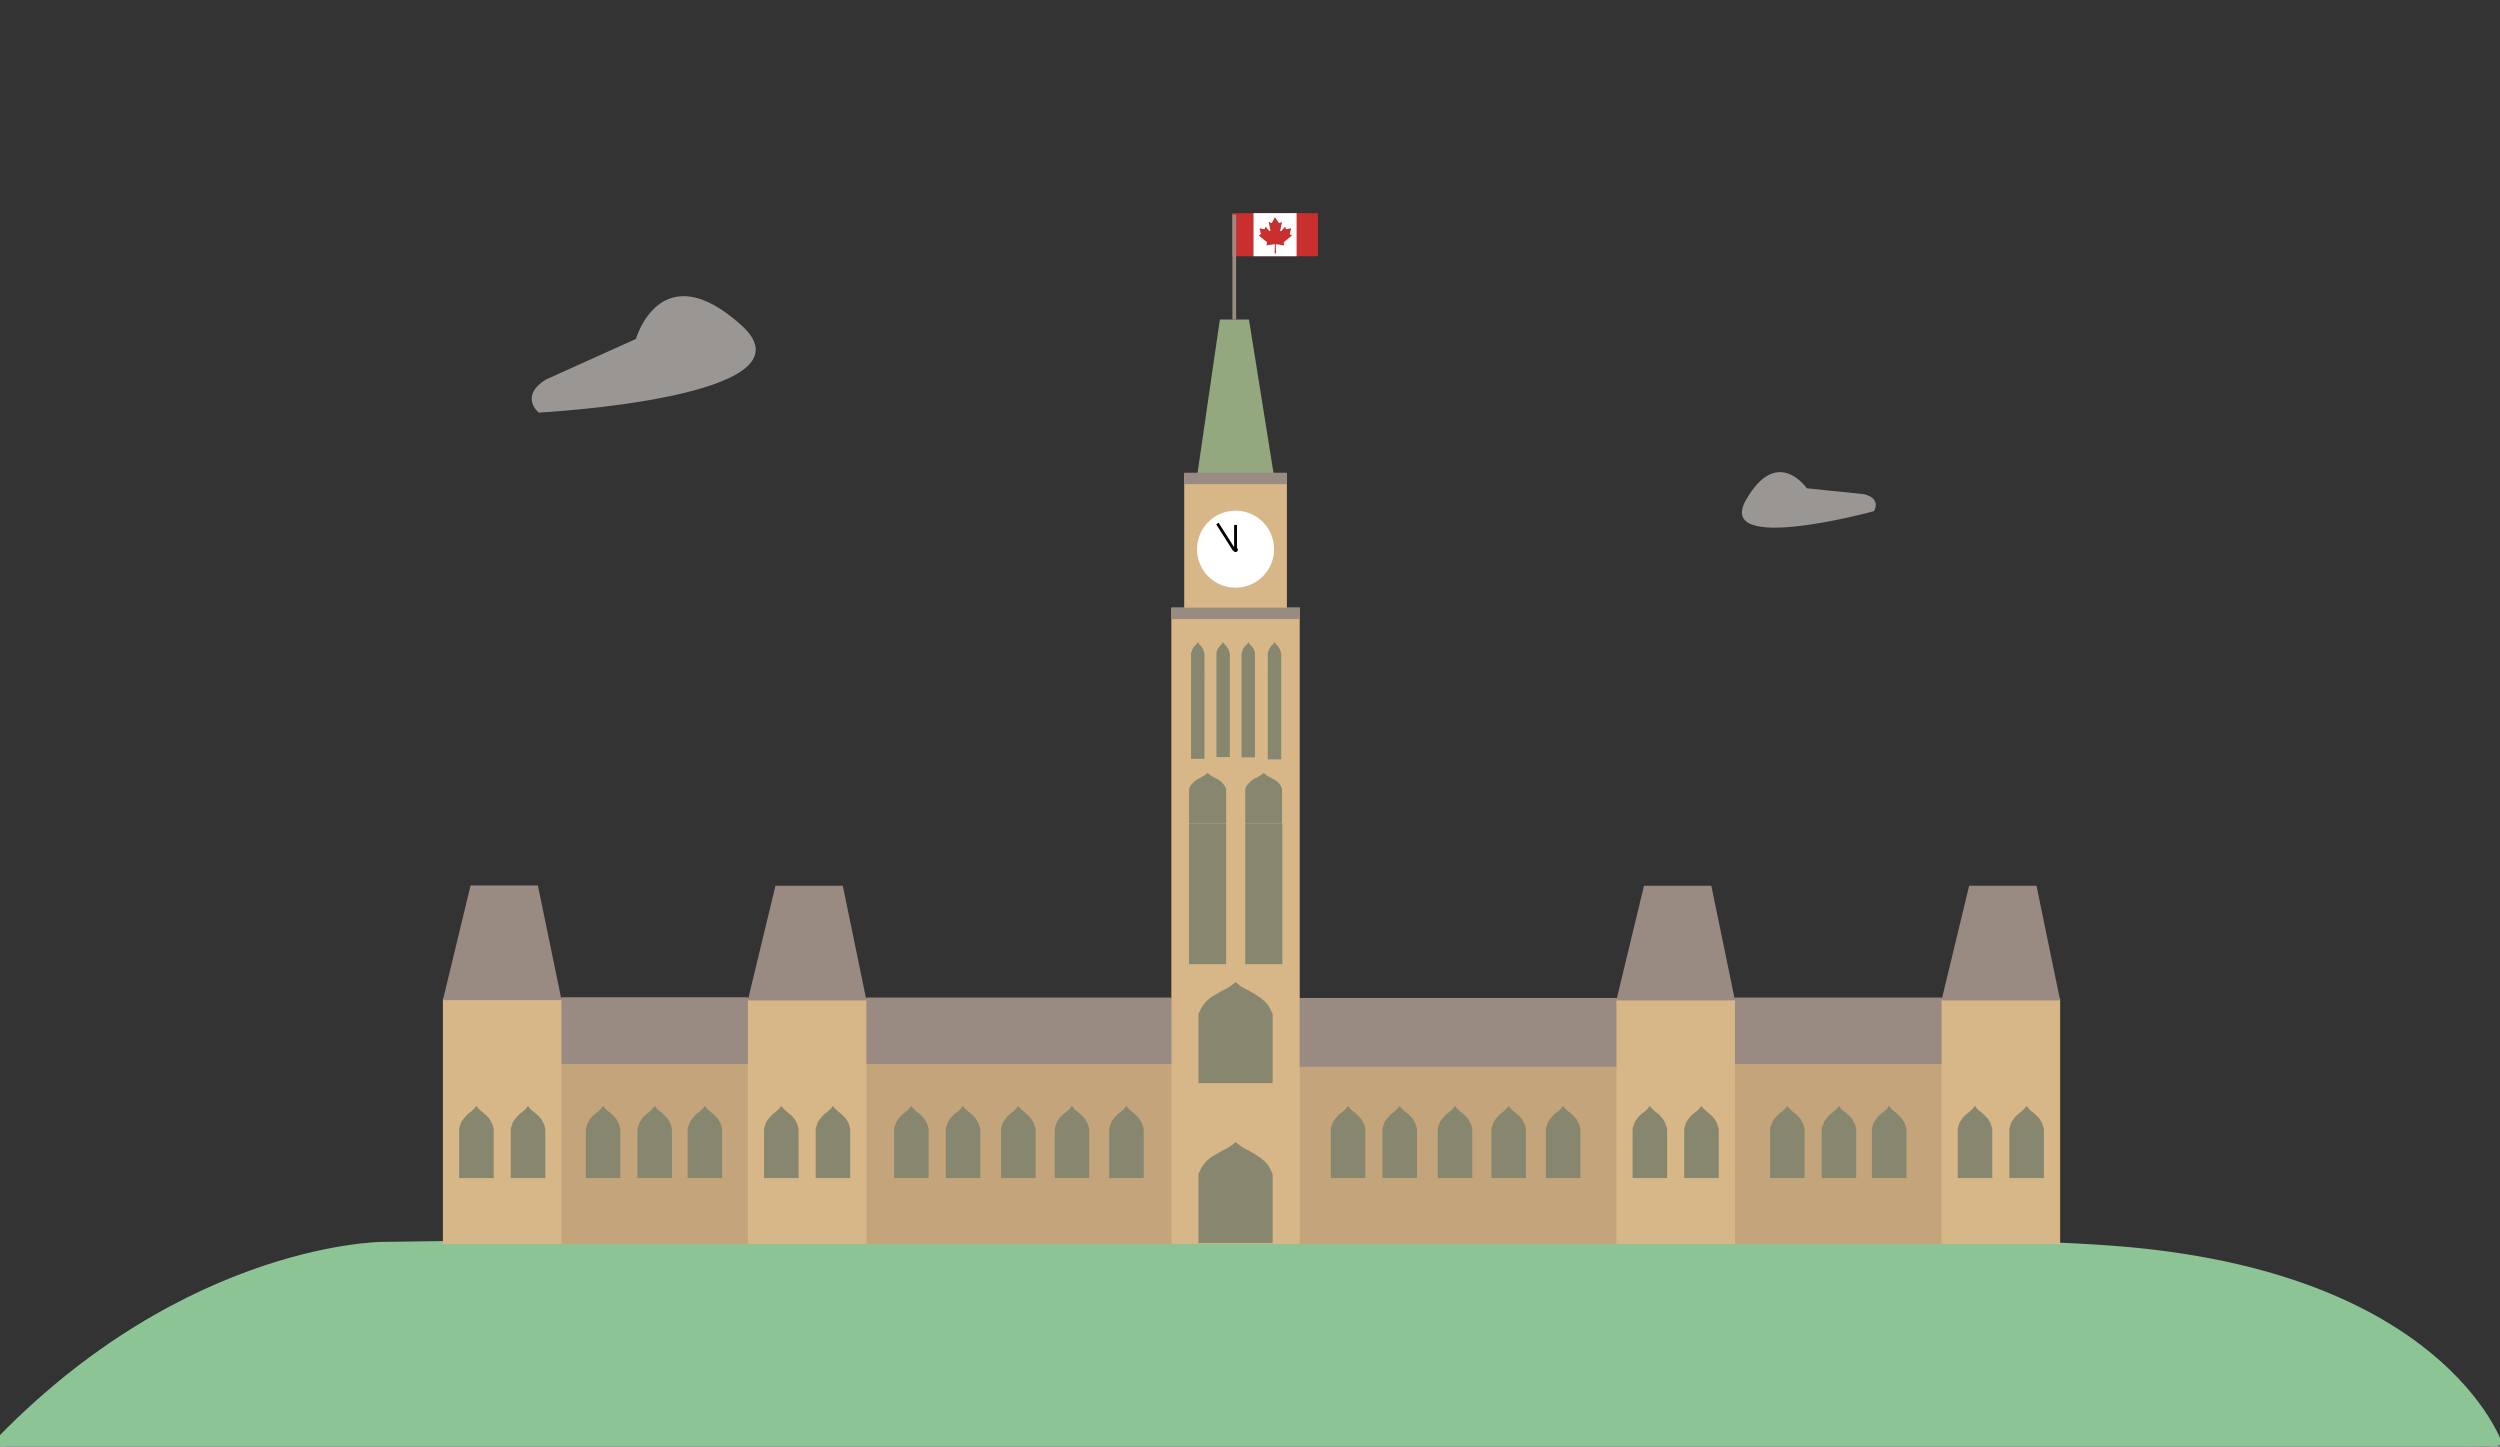 <?xml version="1.0" encoding="utf-8"?>
<svg id="master-artboard" viewBox="0 0 688.041 398.107" version="1.1" xmlns="http://www.w3.org/2000/svg" x="0px" y="0px" style="enable-background:new 0 0 649 485;" width="688.041px" height="398.107px"><rect x="0" y="0" width="688.041" height="398.107" fill="#333333" stroke="none"/><rect id="ee-background" x="0" y="0" width="688.041" height="398.107" style="fill: white; fill-opacity: 0; pointer-events: none;"/>



<path d="M 16.554 390.658 C 16.554 390.658 30.344 349.022 110.728 343.032 C 191.111 337.042 534.94 342.09 534.94 342.09 C 534.94 342.09 586.683 342.43 634.665 396.786" style="fill: rgb(141, 196, 150); fill-opacity: 1; stroke: rgb(141, 196, 150); stroke-opacity: 1; stroke-width: 3; paint-order: fill;" transform="matrix(-1.123, -0, -0, 1.123, 705.755, -40.687)"/><g transform="matrix(0.785, 0, 0, 0.785, 85.311, 50.267)">
		<path d="M 46.6 286 H 613.6 V 372.1 H 46.6 V 286 Z" class="st0" style="fill: rgb(215, 182, 135); fill-opacity: 1;"/>
		<path d="M 302 149 H 347 V 301 H 302 V 149 Z" class="st0" style="fill: rgb(215, 182, 135); fill-opacity: 1;"/>
		<path d="M 306.5 102 H 342.5 V 150 H 306.5 V 102 Z" class="st0" style="fill: rgb(215, 182, 135); fill-opacity: 1;"/>
	</g><path d="M 491.3 246.5 L 467.7 246.5 L 458 286.7 L 499.6 286.7" class="st1" style="fill: rgb(153, 138, 130); fill-opacity: 1;" transform="matrix(0.785, 0, 0, 0.785, 85.311, 50.267)"/><path d="M 329.2 48 L 319 48 L 311 103 L 338 103" class="st1" style="fill: rgb(148, 168, 128);" transform="matrix(0.785, 0, 0, 0.785, 85.311, 50.267)"/><path d="M 605.3 246.5 L 581.7 246.5 L 572 286.7 L 613.6 286.7" class="st1" style="fill: rgb(153, 138, 130); fill-opacity: 1;" transform="matrix(0.785, 0, 0, 0.785, 85.311, 50.267)"/><path d="M 186.8 246.5 L 163.2 246.5 L 153.5 286.7 L 195.1 286.7" class="st1" style="fill: rgb(153, 138, 130); fill-opacity: 1;" transform="matrix(0.785, 0, 0, 0.785, 85.311, 50.267)"/><path d="M 79.9 246.4 L 56.3 246.4 L 46.6 286.6 L 88.2 286.6" class="st1" style="fill: rgb(153, 138, 130); fill-opacity: 1;" transform="matrix(0.785, 0, 0, 0.785, 85.311, 50.267)"/><path d="M 306.5 101.7 H 342.5 V 105.7 H 306.5 V 101.7 Z" class="st1" style="fill: rgb(153, 138, 130);" transform="matrix(0.785, 0, 0, 0.785, 85.311, 50.267)"/><path d="M 302 149 H 347 V 153 H 302 V 149 Z" class="st1" style="fill: rgb(153, 138, 130);" transform="matrix(0.785, 0, 0, 0.785, 85.311, 50.267)"/><path d="M 88.2 286.6 H 153.5 V 372.1 H 88.2 V 286.6 Z" class="st2" style="fill: rgb(196, 165, 123);" transform="matrix(0.785, 0, 0, 0.785, 85.311, 50.267)"/><path d="M 195.1 286.7 H 302 V 372.1 H 195.1 V 286.7 Z" class="st2" style="fill: rgb(196, 165, 123);" transform="matrix(0.785, 0, 0, 0.785, 85.311, 50.267)"/><path d="M 347 286 H 458 V 372.1 H 347 V 286 Z" class="st2" style="fill: rgb(196, 165, 123);" transform="matrix(0.785, 0, 0, 0.785, 85.311, 50.267)"/><path d="M 499.6 286.7 H 572 V 372.1 H 499.6 V 286.7 Z" class="st2" style="fill: rgb(196, 165, 123);" transform="matrix(0.785, 0, 0, 0.785, 85.311, 50.267)"/><path d="M 88.2 286.6 H 153.5 V 310 H 88.2 V 286.6 Z" class="st1" style="fill: rgb(153, 138, 130);" transform="matrix(0.785, 0, 0, 0.785, 85.311, 49.482)"/><path d="M 195.1 286.7 H 302 V 310 H 195.1 V 286.7 Z" class="st1" style="fill: rgb(153, 138, 130);" transform="matrix(0.785, 0, 0, 0.785, 85.311, 49.482)"/><path d="M 347 286 H 458 V 310 H 347 V 286 Z" class="st1" style="fill: rgb(153, 138, 130); fill-opacity: 1;" transform="matrix(0.785, 0, 0, 0.785, 85.311, 50.267)"/><path d="M 499.6 286.7 H 572 V 310 H 499.6 V 286.7 Z" class="st1" style="fill: rgb(153, 138, 130);" transform="matrix(0.785, 0, 0, 0.785, 85.311, 49.482)"/><path d="M 311.5 371.8 L 337.5 371.8 L 337.5 358 L 337.5 351.5 L 337.5 347.6 L 337 346.5 L 336.5 345.5 L 336 344.6 L 335.4 343.9 L 334.8 343.2 L 334.2 342.7 L 333.5 342.1 L 332.9 341.6 L 332 341.1 L 331.2 340.5 L 330.2 340 L 329 339.3 L 328 338.8 L 327.1 338.3 L 326.4 337.8 L 324.5 336.4 L 322.7 337.8 L 321.6 338.5 L 320.8 338.9 L 319.9 339.4 L 319.1 339.8 L 318.3 340.3 L 317.4 340.8 L 316.6 341.3 L 315.9 341.7 L 315.3 342.2 L 314.7 342.7 L 314.1 343.3 L 313.5 344 L 312.9 344.8 L 312.5 345.4 L 312.2 346.1 L 311.8 346.9 L 311.5 347.6 Z" class="st1" style="fill: rgb(135, 134, 111);" transform="matrix(0.785, 0, 0, 0.785, 85.311, 50.267)"/><g transform="matrix(0.785, 0, 0, 0.785, 85.311, 50.267)">
				<g>
					<path d="M 327.9 224.7 L 340.8 224.7 L 340.8 217.8 L 340.8 214.5 L 340.8 212.6 L 340.6 212.1 L 340.4 211.5 L 340.1 211.1 L 339.8 210.7 L 339.5 210.4 L 339.2 210.1 L 338.9 209.8 L 338.5 209.6 L 338.1 209.3 L 337.7 209.1 L 337.2 208.8 L 336.6 208.5 L 336.1 208.2 L 335.6 208 L 335.3 207.7 L 334.4 207 L 333.4 207.7 L 332.9 208 L 332.5 208.3 L 332.1 208.5 L 331.7 208.7 L 331.2 208.9 L 330.8 209.2 L 330.4 209.4 L 330.1 209.7 L 329.8 209.9 L 329.5 210.2 L 329.2 210.5 L 328.9 210.8 L 328.6 211.2 L 328.4 211.5 L 328.2 211.8 L 328 212.3 L 327.9 212.6 Z" class="st1" style="fill: rgb(135, 134, 111);"/>
					<path d="M 327.9 224.7 H 340.9 V 274 H 327.9 V 224.7 Z" class="st1" style="fill: rgb(135, 134, 111);"/>
				</g>
				<g>
					<path d="M 308.2 224.7 L 321.2 224.7 L 321.2 217.8 L 321.2 214.5 L 321.2 212.6 L 321 212.1 L 320.7 211.5 L 320.4 211.1 L 320.1 210.7 L 319.8 210.4 L 319.5 210.1 L 319.2 209.8 L 318.9 209.6 L 318.5 209.3 L 318 209.1 L 317.5 208.8 L 316.9 208.5 L 316.4 208.2 L 316 208 L 315.6 207.7 L 314.7 207 L 313.8 207.7 L 313.3 208 L 312.8 208.3 L 312.4 208.5 L 312 208.7 L 311.6 208.9 L 311.1 209.2 L 310.8 209.4 L 310.4 209.7 L 310.1 209.9 L 309.8 210.2 L 309.5 210.5 L 309.2 210.8 L 308.9 211.2 L 308.7 211.5 L 308.5 211.8 L 308.3 212.3 L 308.2 212.6 Z" class="st1" style="fill: rgb(135, 134, 111);"/>
					<path d="M 308.2 224.7 H 321.2 V 274 H 308.2 V 224.7 Z" class="st1" style="fill: rgb(135, 134, 111);"/>
				</g>
			</g><g transform="matrix(0.785, 0, 0, 0.785, 85.311, 50.267)">
					<path d="M 308.9 174 L 313.6 174 L 313.6 168.9 L 313.6 166.6 L 313.6 165.2 L 313.5 164.8 L 313.4 164.4 L 313.3 164.1 L 313.2 163.8 L 313.1 163.6 L 313 163.4 L 312.9 163.2 L 312.8 163 L 312.6 162.8 L 312.5 162.6 L 312.3 162.4 L 312.1 162.2 L 311.9 162 L 311.7 161.8 L 311.6 161.6 L 311.3 161.1 L 310.9 161.6 L 310.7 161.9 L 310.6 162 L 310.4 162.2 L 310.3 162.3 L 310.1 162.5 L 310 162.7 L 309.8 162.9 L 309.7 163 L 309.6 163.2 L 309.5 163.4 L 309.4 163.6 L 309.3 163.8 L 309.2 164.1 L 309.1 164.4 L 309 164.6 L 308.9 164.9 L 308.9 165.2 Z" class="st1" style="fill: rgb(135, 134, 111);"/>
					<path d="M 308.9 174 H 313.6 V 202 H 308.9 V 174 Z" class="st1" style="fill: rgb(135, 134, 111);"/>
				</g><path d="M 317.8 174 L 322.5 174 L 322.5 168.9 L 322.5 166.6 L 322.5 165.2 L 322.4 164.8 L 322.3 164.4 L 322.2 164.1 L 322.1 163.8 L 322 163.6 L 321.9 163.4 L 321.8 163.2 L 321.6 163 L 321.5 162.8 L 321.3 162.6 L 321.2 162.4 L 320.9 162.2 L 320.8 162 L 320.6 161.8 L 320.5 161.6 L 320.1 161.1 L 319.8 161.6 L 319.6 161.9 L 319.4 162 L 319.3 162.2 L 319.1 162.3 L 319 162.5 L 318.8 162.7 L 318.7 162.9 L 318.6 163 L 318.5 163.2 L 318.3 163.4 L 318.2 163.6 L 318.1 163.8 L 318 164.1 L 317.9 164.4 L 317.9 164.6 L 317.8 164.9 L 317.8 165.2 Z" class="st1" style="fill: rgb(135, 134, 111);" transform="matrix(0.785, 0, 0, 0.785, 85.311, 50.267)"/><path d="M 317.8 174 H 322.5 V 201.4 H 317.8 V 174 Z" class="st1" style="fill: rgb(135, 134, 111);" transform="matrix(0.785, 0, 0, 0.785, 85.311, 50.267)"/><path d="M 326.6 174 L 331.3 174 L 331.3 168.9 L 331.3 166.6 L 331.3 165.2 L 331.3 164.8 L 331.2 164.4 L 331.1 164.1 L 331 163.8 L 330.9 163.6 L 330.8 163.4 L 330.6 163.2 L 330.5 163 L 330.4 162.8 L 330.2 162.6 L 330 162.4 L 329.8 162.2 L 329.6 162 L 329.5 161.8 L 329.3 161.6 L 329 161.1 L 328.7 161.6 L 328.5 161.9 L 328.3 162 L 328.2 162.2 L 328 162.3 L 327.9 162.5 L 327.7 162.7 L 327.6 162.9 L 327.4 163 L 327.3 163.2 L 327.2 163.4 L 327.1 163.6 L 327 163.8 L 326.9 164.1 L 326.8 164.4 L 326.8 164.6 L 326.7 164.9 L 326.6 165.2 Z" class="st1" style="fill: rgb(135, 134, 111);" transform="matrix(0.785, 0, 0, 0.785, 85.311, 50.267)"/><path d="M 326.6 174 H 331.3 V 201.5 H 326.6 V 174 Z" class="st1" style="fill: rgb(135, 134, 111);" transform="matrix(0.785, 0, 0, 0.785, 85.311, 50.267)"/><path d="M 335.8 174 L 340.5 174 L 340.5 168.9 L 340.5 166.6 L 340.5 165.2 L 340.4 164.8 L 340.3 164.4 L 340.2 164.1 L 340.1 163.8 L 340 163.6 L 339.9 163.4 L 339.8 163.2 L 339.7 163 L 339.5 162.8 L 339.4 162.6 L 339.2 162.4 L 339 162.2 L 338.8 162 L 338.6 161.8 L 338.5 161.6 L 338.2 161.1 L 337.8 161.6 L 337.6 161.9 L 337.5 162 L 337.3 162.2 L 337.2 162.3 L 337 162.5 L 336.9 162.7 L 336.7 162.9 L 336.6 163 L 336.5 163.2 L 336.4 163.4 L 336.3 163.6 L 336.2 163.8 L 336 164.1 L 336 164.4 L 335.9 164.6 L 335.8 164.9 L 335.8 165.2 Z" class="st1" style="fill: rgb(135, 134, 111);" transform="matrix(0.785, 0, 0, 0.785, 85.311, 50.267)"/><path d="M 335.8 174 H 340.5 V 202.2 H 335.8 V 174 Z" class="st1" style="fill: rgb(135, 134, 111);" transform="matrix(0.785, 0, 0, 0.785, 85.311, 50.267)"/><path d="M 311.5 315.7 L 337.5 315.7 L 337.5 301.9 L 337.5 295.4 L 337.5 291.5 L 337 290.4 L 336.5 289.4 L 336 288.5 L 335.4 287.8 L 334.8 287.1 L 334.2 286.6 L 333.5 286 L 332.9 285.5 L 332 285 L 331.2 284.4 L 330.2 283.9 L 329 283.2 L 328 282.7 L 327.1 282.2 L 326.4 281.8 L 324.5 280.3 L 322.7 281.7 L 321.6 282.4 L 320.8 282.8 L 319.9 283.3 L 319.1 283.7 L 318.3 284.2 L 317.4 284.7 L 316.6 285.2 L 315.9 285.6 L 315.3 286.1 L 314.7 286.6 L 314.1 287.2 L 313.5 287.9 L 312.9 288.7 L 312.5 289.3 L 312.2 290 L 311.8 290.8 L 311.5 291.5 Z" class="st2" style="fill: rgb(135, 134, 111);" transform="matrix(0.785, 0, 0, 0.785, 85.311, 50.267)"/><path d="M 338 128.5 A 13.5 13.5 0 0 1 324.5 142 A 13.5 13.5 0 0 1 311 128.5 A 13.5 13.5 0 0 1 324.5 115 A 13.5 13.5 0 0 1 338 128.5 Z" class="st3" style="fill: rgb(255, 255, 255);" transform="matrix(0.785, 0, 0, 0.785, 85.311, 50.267)"/><path d="M 324 120 H 325 V 128.5 H 324 V 120 Z" transform="matrix(0.785, 0, 0, 0.785, 85.311, 50.267)"/><path d="M 320.7 118.5 H 321.7 V 129.5 H 320.7 V 118.5 Z" transform="matrix(-0.663, 0.42, -0.42, -0.663, 602.4, 95.046)"/><path d="M 325.3 128.7 A 0.8 0.8 0 0 1 324.5 129.5 A 0.8 0.8 0 0 1 323.7 128.7 A 0.8 0.8 0 0 1 324.5 127.9 A 0.8 0.8 0 0 1 325.3 128.7 Z" transform="matrix(0.785, 0, 0, 0.785, 85.311, 50.267)"/><g transform="matrix(0.785, 0, 0, 0.785, 85.311, 50.267)">
			<g>
				<path d="M 463.7 349 L 475.8 349 L 475.8 339.2 L 475.8 334.5 L 475.8 331.8 L 475.6 331 L 475.3 330.2 L 475.1 329.6 L 474.8 329.1 L 474.5 328.6 L 474.3 328.2 L 473.9 327.8 L 473.6 327.5 L 473.3 327.1 L 472.9 326.7 L 472.4 326.3 L 471.8 325.8 L 471.4 325.5 L 471 325.1 L 470.6 324.8 L 469.7 323.7 L 468.9 324.8 L 468.4 325.2 L 468 325.6 L 467.6 325.9 L 467.2 326.2 L 466.8 326.5 L 466.4 326.9 L 466.1 327.2 L 465.7 327.6 L 465.5 327.9 L 465.2 328.3 L 464.9 328.7 L 464.6 329.1 L 464.3 329.7 L 464.2 330.2 L 464 330.7 L 463.8 331.3 L 463.7 331.8 Z" class="st2" style="fill: rgb(135, 134, 111);"/>
				<path d="M 481.8 349 L 493.9 349 L 493.9 339.2 L 493.9 334.5 L 493.9 331.8 L 493.7 331 L 493.4 330.2 L 493.2 329.6 L 492.9 329.1 L 492.6 328.6 L 492.4 328.2 L 492 327.8 L 491.7 327.5 L 491.4 327.1 L 490.9 326.7 L 490.5 326.3 L 489.9 325.8 L 489.5 325.5 L 489.1 325.1 L 488.7 324.8 L 487.8 323.7 L 487 324.8 L 486.5 325.2 L 486.1 325.6 L 485.7 325.9 L 485.3 326.2 L 484.9 326.5 L 484.5 326.9 L 484.2 327.2 L 483.8 327.6 L 483.6 327.9 L 483.3 328.3 L 483 328.7 L 482.7 329.1 L 482.4 329.7 L 482.2 330.2 L 482.1 330.7 L 481.9 331.3 L 481.8 331.8 Z" class="st2" style="fill: rgb(135, 134, 111);"/>
			</g>
			<g>
				<path d="M 577.7 349 L 589.8 349 L 589.8 339.2 L 589.8 334.5 L 589.8 331.8 L 589.6 331 L 589.3 330.2 L 589.1 329.6 L 588.8 329.1 L 588.5 328.6 L 588.3 328.2 L 587.9 327.8 L 587.6 327.5 L 587.2 327.1 L 586.8 326.7 L 586.4 326.3 L 585.8 325.8 L 585.3 325.5 L 584.9 325.1 L 584.6 324.8 L 583.7 323.7 L 582.9 324.8 L 582.4 325.2 L 582 325.6 L 581.6 325.9 L 581.2 326.2 L 580.8 326.5 L 580.4 326.9 L 580.1 327.2 L 579.7 327.6 L 579.4 327.9 L 579.2 328.3 L 578.9 328.7 L 578.6 329.1 L 578.3 329.7 L 578.1 330.2 L 578 330.7 L 577.8 331.3 L 577.7 331.8 Z" class="st2" style="fill: rgb(135, 134, 111);"/>
				<path d="M 595.8 349 L 607.9 349 L 607.9 339.2 L 607.9 334.5 L 607.9 331.8 L 607.7 331 L 607.4 330.2 L 607.2 329.6 L 606.9 329.1 L 606.6 328.6 L 606.4 328.2 L 606 327.8 L 605.7 327.5 L 605.3 327.1 L 604.9 326.7 L 604.5 326.3 L 603.9 325.8 L 603.4 325.5 L 603 325.1 L 602.7 324.8 L 601.8 323.7 L 601 324.8 L 600.5 325.2 L 600.1 325.6 L 599.7 325.9 L 599.3 326.2 L 598.9 326.5 L 598.5 326.9 L 598.2 327.2 L 597.8 327.6 L 597.5 327.9 L 597.3 328.3 L 597 328.7 L 596.7 329.1 L 596.4 329.7 L 596.2 330.2 L 596.1 330.7 L 595.9 331.3 L 595.8 331.8 Z" class="st2" style="fill: rgb(135, 134, 111);"/>
			</g>
			<g>
				<path d="M 357.9 349 L 370 349 L 370 339.2 L 370 334.5 L 370 331.8 L 369.8 331 L 369.6 330.2 L 369.3 329.6 L 369 329.1 L 368.8 328.6 L 368.5 328.2 L 368.1 327.8 L 367.9 327.5 L 367.5 327.1 L 367.1 326.7 L 366.6 326.3 L 366 325.8 L 365.6 325.5 L 365.2 325.1 L 364.8 324.8 L 364 323.7 L 363.1 324.8 L 362.6 325.2 L 362.2 325.6 L 361.8 325.9 L 361.4 326.2 L 361 326.5 L 360.6 326.9 L 360.3 327.2 L 360 327.6 L 359.7 327.9 L 359.4 328.3 L 359.1 328.7 L 358.8 329.1 L 358.5 329.7 L 358.4 330.2 L 358.2 330.7 L 358 331.3 L 357.9 331.8 Z" class="st1" style="fill: rgb(135, 134, 111);"/>
				<path d="M 376 349 L 388.1 349 L 388.1 339.2 L 388.1 334.5 L 388.1 331.8 L 387.9 331 L 387.7 330.2 L 387.4 329.6 L 387.1 329.1 L 386.9 328.6 L 386.6 328.2 L 386.2 327.8 L 386 327.5 L 385.6 327.1 L 385.2 326.7 L 384.7 326.3 L 384.1 325.8 L 383.7 325.5 L 383.3 325.1 L 382.9 324.8 L 382 323.7 L 381.2 324.8 L 380.7 325.2 L 380.3 325.6 L 379.9 325.9 L 379.5 326.2 L 379.1 326.5 L 378.7 326.9 L 378.4 327.2 L 378.1 327.6 L 377.8 327.9 L 377.5 328.3 L 377.2 328.7 L 376.9 329.1 L 376.6 329.7 L 376.5 330.2 L 376.3 330.7 L 376.1 331.3 L 376 331.8 Z" class="st1" style="fill: rgb(135, 134, 111);"/>
				<path d="M 414.2 349 L 426.3 349 L 426.3 339.2 L 426.3 334.5 L 426.3 331.8 L 426.1 331 L 425.9 330.2 L 425.6 329.6 L 425.3 329.1 L 425.1 328.6 L 424.8 328.2 L 424.4 327.8 L 424.2 327.5 L 423.8 327.1 L 423.4 326.7 L 422.9 326.3 L 422.3 325.8 L 421.9 325.5 L 421.5 325.1 L 421.1 324.8 L 420.2 323.7 L 419.4 324.8 L 418.9 325.2 L 418.5 325.6 L 418.1 325.9 L 417.7 326.2 L 417.3 326.5 L 416.9 326.9 L 416.6 327.2 L 416.3 327.6 L 416 327.9 L 415.7 328.3 L 415.4 328.7 L 415.1 329.1 L 414.8 329.7 L 414.7 330.2 L 414.5 330.7 L 414.3 331.3 L 414.2 331.8 Z" class="st1" style="fill: rgb(135, 134, 111);"/>
				<path d="M 433.3 349 L 445.4 349 L 445.4 339.2 L 445.4 334.5 L 445.4 331.8 L 445.2 331 L 445 330.2 L 444.7 329.6 L 444.4 329.1 L 444.2 328.6 L 443.9 328.2 L 443.5 327.8 L 443.3 327.5 L 442.9 327.1 L 442.5 326.7 L 442 326.3 L 441.4 325.8 L 441 325.5 L 440.6 325.1 L 440.2 324.8 L 439.3 323.7 L 438.5 324.8 L 438 325.2 L 437.6 325.6 L 437.2 325.9 L 436.8 326.2 L 436.4 326.5 L 436 326.9 L 435.7 327.2 L 435.4 327.6 L 435.1 327.9 L 434.8 328.3 L 434.5 328.7 L 434.2 329.1 L 433.9 329.7 L 433.8 330.2 L 433.6 330.7 L 433.4 331.3 L 433.3 331.8 Z" class="st1" style="fill: rgb(135, 134, 111);"/>
				<path d="M 395.4 349 L 407.5 349 L 407.5 339.2 L 407.5 334.5 L 407.5 331.8 L 407.3 331 L 407.1 330.2 L 406.8 329.6 L 406.5 329.1 L 406.3 328.6 L 406 328.2 L 405.6 327.8 L 405.4 327.5 L 405 327.1 L 404.6 326.7 L 404.1 326.3 L 403.5 325.8 L 403.1 325.5 L 402.7 325.1 L 402.3 324.8 L 401.4 323.7 L 400.6 324.8 L 400.1 325.2 L 399.7 325.6 L 399.3 325.9 L 398.9 326.2 L 398.5 326.5 L 398.1 326.9 L 397.8 327.2 L 397.5 327.6 L 397.2 327.9 L 396.9 328.3 L 396.6 328.7 L 396.3 329.1 L 396 329.7 L 395.9 330.2 L 395.7 330.7 L 395.5 331.3 L 395.4 331.8 Z" class="st1" style="fill: rgb(135, 134, 111);"/>
			</g>
			<g>
				<path d="M 511.9 349 L 524 349 L 524 339.2 L 524 334.5 L 524 331.8 L 523.8 331 L 523.6 330.2 L 523.3 329.6 L 523 329.1 L 522.8 328.6 L 522.5 328.2 L 522.2 327.8 L 521.9 327.5 L 521.5 327.1 L 521.1 326.7 L 520.6 326.3 L 520 325.8 L 519.6 325.5 L 519.2 325.1 L 518.8 324.8 L 518 323.7 L 517.1 324.8 L 516.6 325.2 L 516.2 325.6 L 515.8 325.9 L 515.4 326.2 L 515 326.5 L 514.6 326.9 L 514.3 327.2 L 514 327.6 L 513.7 327.9 L 513.4 328.3 L 513.1 328.7 L 512.8 329.1 L 512.6 329.7 L 512.4 330.2 L 512.2 330.7 L 512 331.3 L 511.9 331.8 Z" class="st1" style="fill: rgb(135, 134, 111);"/>
				<path d="M 530 349 L 542.1 349 L 542.1 339.2 L 542.1 334.5 L 542.1 331.8 L 541.9 331 L 541.7 330.2 L 541.4 329.6 L 541.1 329.1 L 540.9 328.6 L 540.6 328.2 L 540.3 327.8 L 540 327.5 L 539.6 327.1 L 539.2 326.7 L 538.7 326.3 L 538.1 325.8 L 537.7 325.5 L 537.3 325.1 L 536.9 324.8 L 536.1 323.7 L 535.2 324.8 L 534.7 325.2 L 534.3 325.6 L 533.9 325.9 L 533.5 326.2 L 533.1 326.5 L 532.7 326.9 L 532.4 327.2 L 532.1 327.6 L 531.8 327.9 L 531.5 328.3 L 531.2 328.7 L 530.9 329.1 L 530.7 329.7 L 530.5 330.2 L 530.3 330.7 L 530.1 331.3 L 530 331.8 Z" class="st1" style="fill: rgb(135, 134, 111);"/>
				<path d="M 547.6 349 L 559.7 349 L 559.7 339.2 L 559.7 334.5 L 559.7 331.8 L 559.5 331 L 559.2 330.2 L 559 329.6 L 558.7 329.1 L 558.4 328.6 L 558.1 328.2 L 557.8 327.8 L 557.5 327.5 L 557.1 327.1 L 556.7 326.7 L 556.3 326.3 L 555.7 325.8 L 555.2 325.5 L 554.8 325.1 L 554.5 324.8 L 553.6 323.7 L 552.8 324.8 L 552.3 325.2 L 551.9 325.6 L 551.5 325.9 L 551.1 326.2 L 550.7 326.5 L 550.3 326.9 L 549.9 327.2 L 549.6 327.6 L 549.3 327.9 L 549.1 328.3 L 548.8 328.7 L 548.5 329.1 L 548.2 329.7 L 548 330.2 L 547.9 330.7 L 547.7 331.3 L 547.6 331.8 Z" class="st1" style="fill: rgb(135, 134, 111);"/>
			</g>
		</g><g transform="matrix(0.785, 0, 0, 0.785, 85.311, 50.267)">
				<path d="M 52.3 349 L 64.4 349 L 64.4 339.2 L 64.4 334.5 L 64.4 331.8 L 64.2 331 L 64 330.2 L 63.7 329.6 L 63.4 329.1 L 63.2 328.6 L 62.9 328.2 L 62.5 327.8 L 62.3 327.5 L 61.9 327.1 L 61.5 326.7 L 61 326.3 L 60.4 325.8 L 60 325.5 L 59.6 325.1 L 59.2 324.8 L 58.3 323.7 L 57.5 324.8 L 57 325.2 L 56.6 325.6 L 56.2 325.9 L 55.8 326.2 L 55.4 326.5 L 55 326.9 L 54.7 327.2 L 54.4 327.6 L 54.1 327.9 L 53.8 328.3 L 53.5 328.7 L 53.2 329.1 L 52.9 329.7 L 52.8 330.2 L 52.6 330.7 L 52.4 331.3 L 52.3 331.8 Z" class="st2" style="fill: rgb(135, 134, 111);"/>
				<path d="M 70.4 349 L 82.5 349 L 82.5 339.2 L 82.5 334.5 L 82.5 331.8 L 82.3 331 L 82.1 330.2 L 81.8 329.6 L 81.5 329.1 L 81.3 328.6 L 81 328.2 L 80.6 327.8 L 80.4 327.5 L 80 327.1 L 79.6 326.7 L 79.1 326.3 L 78.5 325.8 L 78.1 325.5 L 77.7 325.1 L 77.3 324.8 L 76.4 323.7 L 75.6 324.8 L 75.1 325.2 L 74.7 325.6 L 74.3 325.9 L 73.9 326.2 L 73.5 326.5 L 73.1 326.9 L 72.8 327.2 L 72.5 327.6 L 72.2 327.9 L 71.9 328.3 L 71.6 328.7 L 71.3 329.1 L 71 329.7 L 70.9 330.2 L 70.7 330.7 L 70.5 331.3 L 70.4 331.8 Z" class="st2" style="fill: rgb(135, 134, 111);"/>
			</g><path d="M 159.2 349 L 171.3 349 L 171.3 339.2 L 171.3 334.5 L 171.3 331.8 L 171.1 331 L 170.9 330.2 L 170.6 329.6 L 170.3 329.1 L 170.1 328.6 L 169.8 328.2 L 169.4 327.8 L 169.2 327.5 L 168.8 327.1 L 168.4 326.7 L 167.9 326.3 L 167.3 325.8 L 166.9 325.5 L 166.5 325.1 L 166.1 324.8 L 165.2 323.7 L 164.4 324.8 L 163.9 325.2 L 163.5 325.6 L 163.1 325.9 L 162.7 326.2 L 162.3 326.5 L 161.9 326.9 L 161.6 327.2 L 161.3 327.6 L 161 327.9 L 160.7 328.3 L 160.4 328.7 L 160.1 329.1 L 159.8 329.7 L 159.7 330.2 L 159.5 330.7 L 159.3 331.3 L 159.2 331.8 Z" class="st2" style="fill: rgb(135, 134, 111);" transform="matrix(0.785, 0, 0, 0.785, 85.311, 50.267)"/><path d="M 177.3 349 L 189.4 349 L 189.4 339.2 L 189.4 334.5 L 189.4 331.8 L 189.2 331 L 189 330.2 L 188.7 329.6 L 188.4 329.1 L 188.2 328.6 L 187.9 328.2 L 187.5 327.8 L 187.3 327.5 L 186.9 327.1 L 186.5 326.7 L 186 326.3 L 185.4 325.8 L 185 325.5 L 184.6 325.1 L 184.2 324.8 L 183.3 323.7 L 182.5 324.8 L 182 325.2 L 181.6 325.6 L 181.2 325.9 L 180.8 326.2 L 180.4 326.5 L 180 326.9 L 179.7 327.2 L 179.4 327.6 L 179.1 327.9 L 178.8 328.3 L 178.5 328.7 L 178.2 329.1 L 177.9 329.7 L 177.8 330.2 L 177.6 330.7 L 177.4 331.3 L 177.3 331.8 Z" class="st2" style="fill: rgb(135, 134, 111);" transform="matrix(0.785, 0, 0, 0.785, 85.311, 50.267)"/><path d="M 96.7 349 L 108.8 349 L 108.8 339.2 L 108.8 334.5 L 108.8 331.8 L 108.6 331 L 108.4 330.2 L 108.1 329.6 L 107.9 329.1 L 107.6 328.6 L 107.3 328.2 L 107 327.8 L 106.7 327.5 L 106.3 327.1 L 105.9 326.7 L 105.5 326.3 L 104.9 325.8 L 104.4 325.5 L 104 325.1 L 103.7 324.8 L 102.8 323.7 L 101.9 324.8 L 101.5 325.2 L 101.1 325.6 L 100.7 325.9 L 100.3 326.2 L 99.9 326.5 L 99.5 326.9 L 99.1 327.2 L 98.8 327.6 L 98.5 327.9 L 98.2 328.3 L 98 328.7 L 97.7 329.1 L 97.4 329.7 L 97.2 330.2 L 97 330.7 L 96.9 331.3 L 96.7 331.8 Z" class="st1" style="fill: rgb(135, 134, 111);" transform="matrix(0.785, 0, 0, 0.785, 85.311, 50.267)"/><path d="M 114.8 349 L 126.9 349 L 126.9 339.2 L 126.9 334.5 L 126.9 331.8 L 126.7 331 L 126.5 330.2 L 126.2 329.6 L 126 329.1 L 125.7 328.6 L 125.4 328.2 L 125.1 327.8 L 124.8 327.5 L 124.4 327.1 L 124 326.7 L 123.6 326.3 L 123 325.8 L 122.5 325.5 L 122.1 325.1 L 121.8 324.8 L 120.9 323.7 L 120 324.8 L 119.6 325.2 L 119.2 325.6 L 118.8 325.9 L 118.4 326.2 L 118 326.5 L 117.6 326.9 L 117.2 327.2 L 116.9 327.6 L 116.6 327.9 L 116.3 328.3 L 116.1 328.7 L 115.8 329.1 L 115.5 329.7 L 115.3 330.2 L 115.1 330.7 L 115 331.3 L 114.8 331.8 Z" class="st1" style="fill: rgb(135, 134, 111);" transform="matrix(0.785, 0, 0, 0.785, 85.311, 50.267)"/><path d="M 132.4 349 L 144.5 349 L 144.5 339.2 L 144.5 334.5 L 144.5 331.8 L 144.3 331 L 144.1 330.2 L 143.8 329.6 L 143.5 329.1 L 143.3 328.6 L 143 328.2 L 142.7 327.8 L 142.4 327.5 L 142 327.1 L 141.6 326.7 L 141.1 326.3 L 140.5 325.8 L 140.1 325.5 L 139.7 325.1 L 139.3 324.8 L 138.5 323.7 L 137.6 324.8 L 137.1 325.2 L 136.7 325.6 L 136.3 325.9 L 135.9 326.2 L 135.5 326.5 L 135.1 326.9 L 134.8 327.2 L 134.5 327.6 L 134.2 327.9 L 133.9 328.3 L 133.6 328.7 L 133.3 329.1 L 133.1 329.7 L 132.9 330.2 L 132.7 330.7 L 132.5 331.3 L 132.4 331.8 Z" class="st1" style="fill: rgb(135, 134, 111);" transform="matrix(0.785, 0, 0, 0.785, 85.311, 50.267)"/><path d="M 204.8 349 L 216.9 349 L 216.9 339.2 L 216.9 334.5 L 216.9 331.8 L 216.7 331 L 216.4 330.2 L 216.2 329.6 L 215.9 329.1 L 215.6 328.6 L 215.4 328.2 L 215 327.8 L 214.7 327.5 L 214.4 327.1 L 214 326.7 L 213.5 326.3 L 212.9 325.8 L 212.5 325.5 L 212.1 325.1 L 211.7 324.8 L 210.8 323.7 L 210 324.8 L 209.5 325.2 L 209.1 325.6 L 208.7 325.9 L 208.3 326.2 L 207.9 326.5 L 207.5 326.9 L 207.2 327.2 L 206.8 327.6 L 206.6 327.9 L 206.3 328.3 L 206 328.7 L 205.7 329.1 L 205.4 329.7 L 205.3 330.2 L 205.1 330.7 L 204.9 331.3 L 204.8 331.8 Z" class="st1" style="fill: rgb(135, 134, 111);" transform="matrix(0.785, 0, 0, 0.785, 85.311, 50.267)"/><path d="M 222.9 349 L 235 349 L 235 339.2 L 235 334.5 L 235 331.8 L 234.8 331 L 234.5 330.2 L 234.3 329.6 L 234 329.1 L 233.7 328.6 L 233.5 328.2 L 233.1 327.8 L 232.8 327.5 L 232.5 327.1 L 232.1 326.7 L 231.6 326.3 L 231 325.8 L 230.6 325.5 L 230.2 325.1 L 229.8 324.8 L 228.9 323.7 L 228.1 324.8 L 227.6 325.2 L 227.2 325.6 L 226.8 325.9 L 226.4 326.2 L 226 326.5 L 225.6 326.9 L 225.3 327.2 L 224.9 327.6 L 224.7 327.9 L 224.4 328.3 L 224.1 328.7 L 223.8 329.1 L 223.5 329.7 L 223.4 330.2 L 223.2 330.7 L 223 331.3 L 222.9 331.8 Z" class="st1" style="fill: rgb(135, 134, 111);" transform="matrix(0.785, 0, 0, 0.785, 85.311, 50.267)"/><path d="M 261.1 349 L 273.2 349 L 273.2 339.2 L 273.2 334.5 L 273.2 331.8 L 273 331 L 272.7 330.2 L 272.5 329.6 L 272.2 329.1 L 271.9 328.6 L 271.7 328.2 L 271.3 327.8 L 271 327.5 L 270.7 327.1 L 270.2 326.7 L 269.8 326.3 L 269.2 325.8 L 268.8 325.5 L 268.3 325.1 L 268 324.8 L 267.1 323.7 L 266.3 324.8 L 265.8 325.2 L 265.4 325.6 L 265 325.9 L 264.6 326.2 L 264.2 326.5 L 263.8 326.9 L 263.5 327.2 L 263.1 327.6 L 262.8 327.9 L 262.6 328.3 L 262.3 328.7 L 262 329.1 L 261.7 329.7 L 261.5 330.2 L 261.4 330.7 L 261.2 331.3 L 261.1 331.8 Z" class="st1" style="fill: rgb(135, 134, 111);" transform="matrix(0.785, 0, 0, 0.785, 85.311, 50.267)"/><path d="M 280.2 349 L 292.3 349 L 292.3 339.2 L 292.3 334.5 L 292.3 331.8 L 292.1 331 L 291.8 330.2 L 291.6 329.6 L 291.3 329.1 L 291 328.6 L 290.8 328.2 L 290.4 327.8 L 290.1 327.5 L 289.8 327.1 L 289.3 326.7 L 288.9 326.3 L 288.3 325.8 L 287.9 325.5 L 287.4 325.1 L 287.1 324.8 L 286.2 323.7 L 285.4 324.8 L 284.9 325.2 L 284.5 325.6 L 284.1 325.9 L 283.7 326.2 L 283.3 326.5 L 282.9 326.9 L 282.6 327.2 L 282.2 327.6 L 281.9 327.9 L 281.7 328.3 L 281.4 328.7 L 281.1 329.1 L 280.8 329.7 L 280.6 330.2 L 280.5 330.7 L 280.3 331.3 L 280.2 331.8 Z" class="st1" style="fill: rgb(135, 134, 111);" transform="matrix(0.785, 0, 0, 0.785, 85.311, 50.267)"/><path d="M 242.3 349 L 254.4 349 L 254.4 339.2 L 254.4 334.5 L 254.4 331.8 L 254.2 331 L 253.9 330.2 L 253.7 329.6 L 253.4 329.1 L 253.1 328.6 L 252.9 328.2 L 252.5 327.8 L 252.2 327.5 L 251.9 327.1 L 251.4 326.7 L 251 326.3 L 250.4 325.8 L 250 325.5 L 249.6 325.1 L 249.2 324.8 L 248.3 323.7 L 247.5 324.8 L 247 325.2 L 246.6 325.6 L 246.2 325.9 L 245.8 326.2 L 245.4 326.5 L 245 326.9 L 244.7 327.2 L 244.3 327.6 L 244.1 327.9 L 243.8 328.3 L 243.5 328.7 L 243.2 329.1 L 242.9 329.7 L 242.7 330.2 L 242.6 330.7 L 242.4 331.3 L 242.3 331.8 Z" class="st1" style="fill: rgb(135, 134, 111);" transform="matrix(0.785, 0, 0, 0.785, 85.311, 50.267)"/><path d="M 323.3 10.7 H 353.4 V 25.8 H 323.3 V 10.7 Z" class="st0" style="fill: rgb(201, 47, 47);" transform="matrix(0.785, 0, 0, 0.785, 85.311, 50.267)"/><path d="M 330.8 10.7 H 345.9 V 25.8 H 330.8 V 10.7 Z" class="st3" style="fill: rgb(255, 255, 255);" transform="matrix(0.785, 0, 0, 0.785, 85.311, 50.267)"/><path class="st0" d="M338.3,12.1l-1,1.9c-0.1,0.2-0.3,0.2-0.5,0.1l-0.7-0.4l0.6,2.9c0.1,0.5-0.3,0.5-0.4,0.3l-1.3-1.5l-0.2,0.7&#10;&#9;&#9;c0,0.1-0.1,0.2-0.3,0.2l-1.6-0.3l0.4,1.6c0.1,0.3,0.2,0.5-0.1,0.6l-0.6,0.3l2.8,2.3c0.1,0.1,0.2,0.2,0.1,0.4l-0.2,0.8&#10;&#9;&#9;c1-0.1,1.8-0.3,2.8-0.4c0.1,0,0.2,0.1,0.2,0.2l-0.1,3h0.5l-0.1-3c0-0.1,0.1-0.2,0.2-0.2c1,0.1,1.8,0.3,2.8,0.4l-0.2-0.8&#10;&#9;&#9;c0-0.1,0-0.3,0.1-0.4l2.8-2.3l-0.6-0.3c-0.3-0.1-0.2-0.2-0.1-0.6L344,16l-1.6,0.3c-0.2,0-0.3-0.1-0.3-0.2l-0.2-0.7l-1.3,1.5&#10;&#9;&#9;c-0.2,0.2-0.6,0.2-0.4-0.3l0.6-2.9l-0.7,0.4c-0.2,0.1-0.4,0.1-0.5-0.1" style="fill: rgb(201, 47, 47);" transform="matrix(0.785, 0, 0, 0.785, 85.311, 50.267)"/><path d="M 323.4 11.2 H 324.7 V 48 H 323.4 V 11.2 Z" class="st2" style="fill: rgb(153, 138, 130);" transform="matrix(0.785, 0, 0, 0.785, 85.311, 50.267)"/>
<path d="M 138.874 67.441 C 138.874 67.441 153.197 39.367 176.114 69.733 C 199.032 100.098 100.488 86.348 100.488 86.348 C 100.488 86.348 94.758 79.472 105.071 75.462" style="fill: rgb(255, 251, 245); fill-opacity: 0.5; stroke: rgb(227, 235, 219); stroke-opacity: 1; stroke-width: 0; paint-order: fill;" transform="matrix(0.77, -0.149, 0.149, 0.77, 58.025, 62.041)"/><path d="M 138.874 67.441 C 138.874 67.441 153.197 39.367 176.114 69.733 C 199.032 100.098 100.488 86.348 100.488 86.348 C 100.488 86.348 94.758 79.472 105.071 75.462" style="fill: rgb(255, 251, 245); fill-opacity: 0.5; stroke: rgb(227, 235, 219); stroke-opacity: 1; stroke-width: 0; paint-order: fill;" transform="matrix(-0.453, 0.059, 0.059, 0.453, 556.18, 95.629)"/></svg>